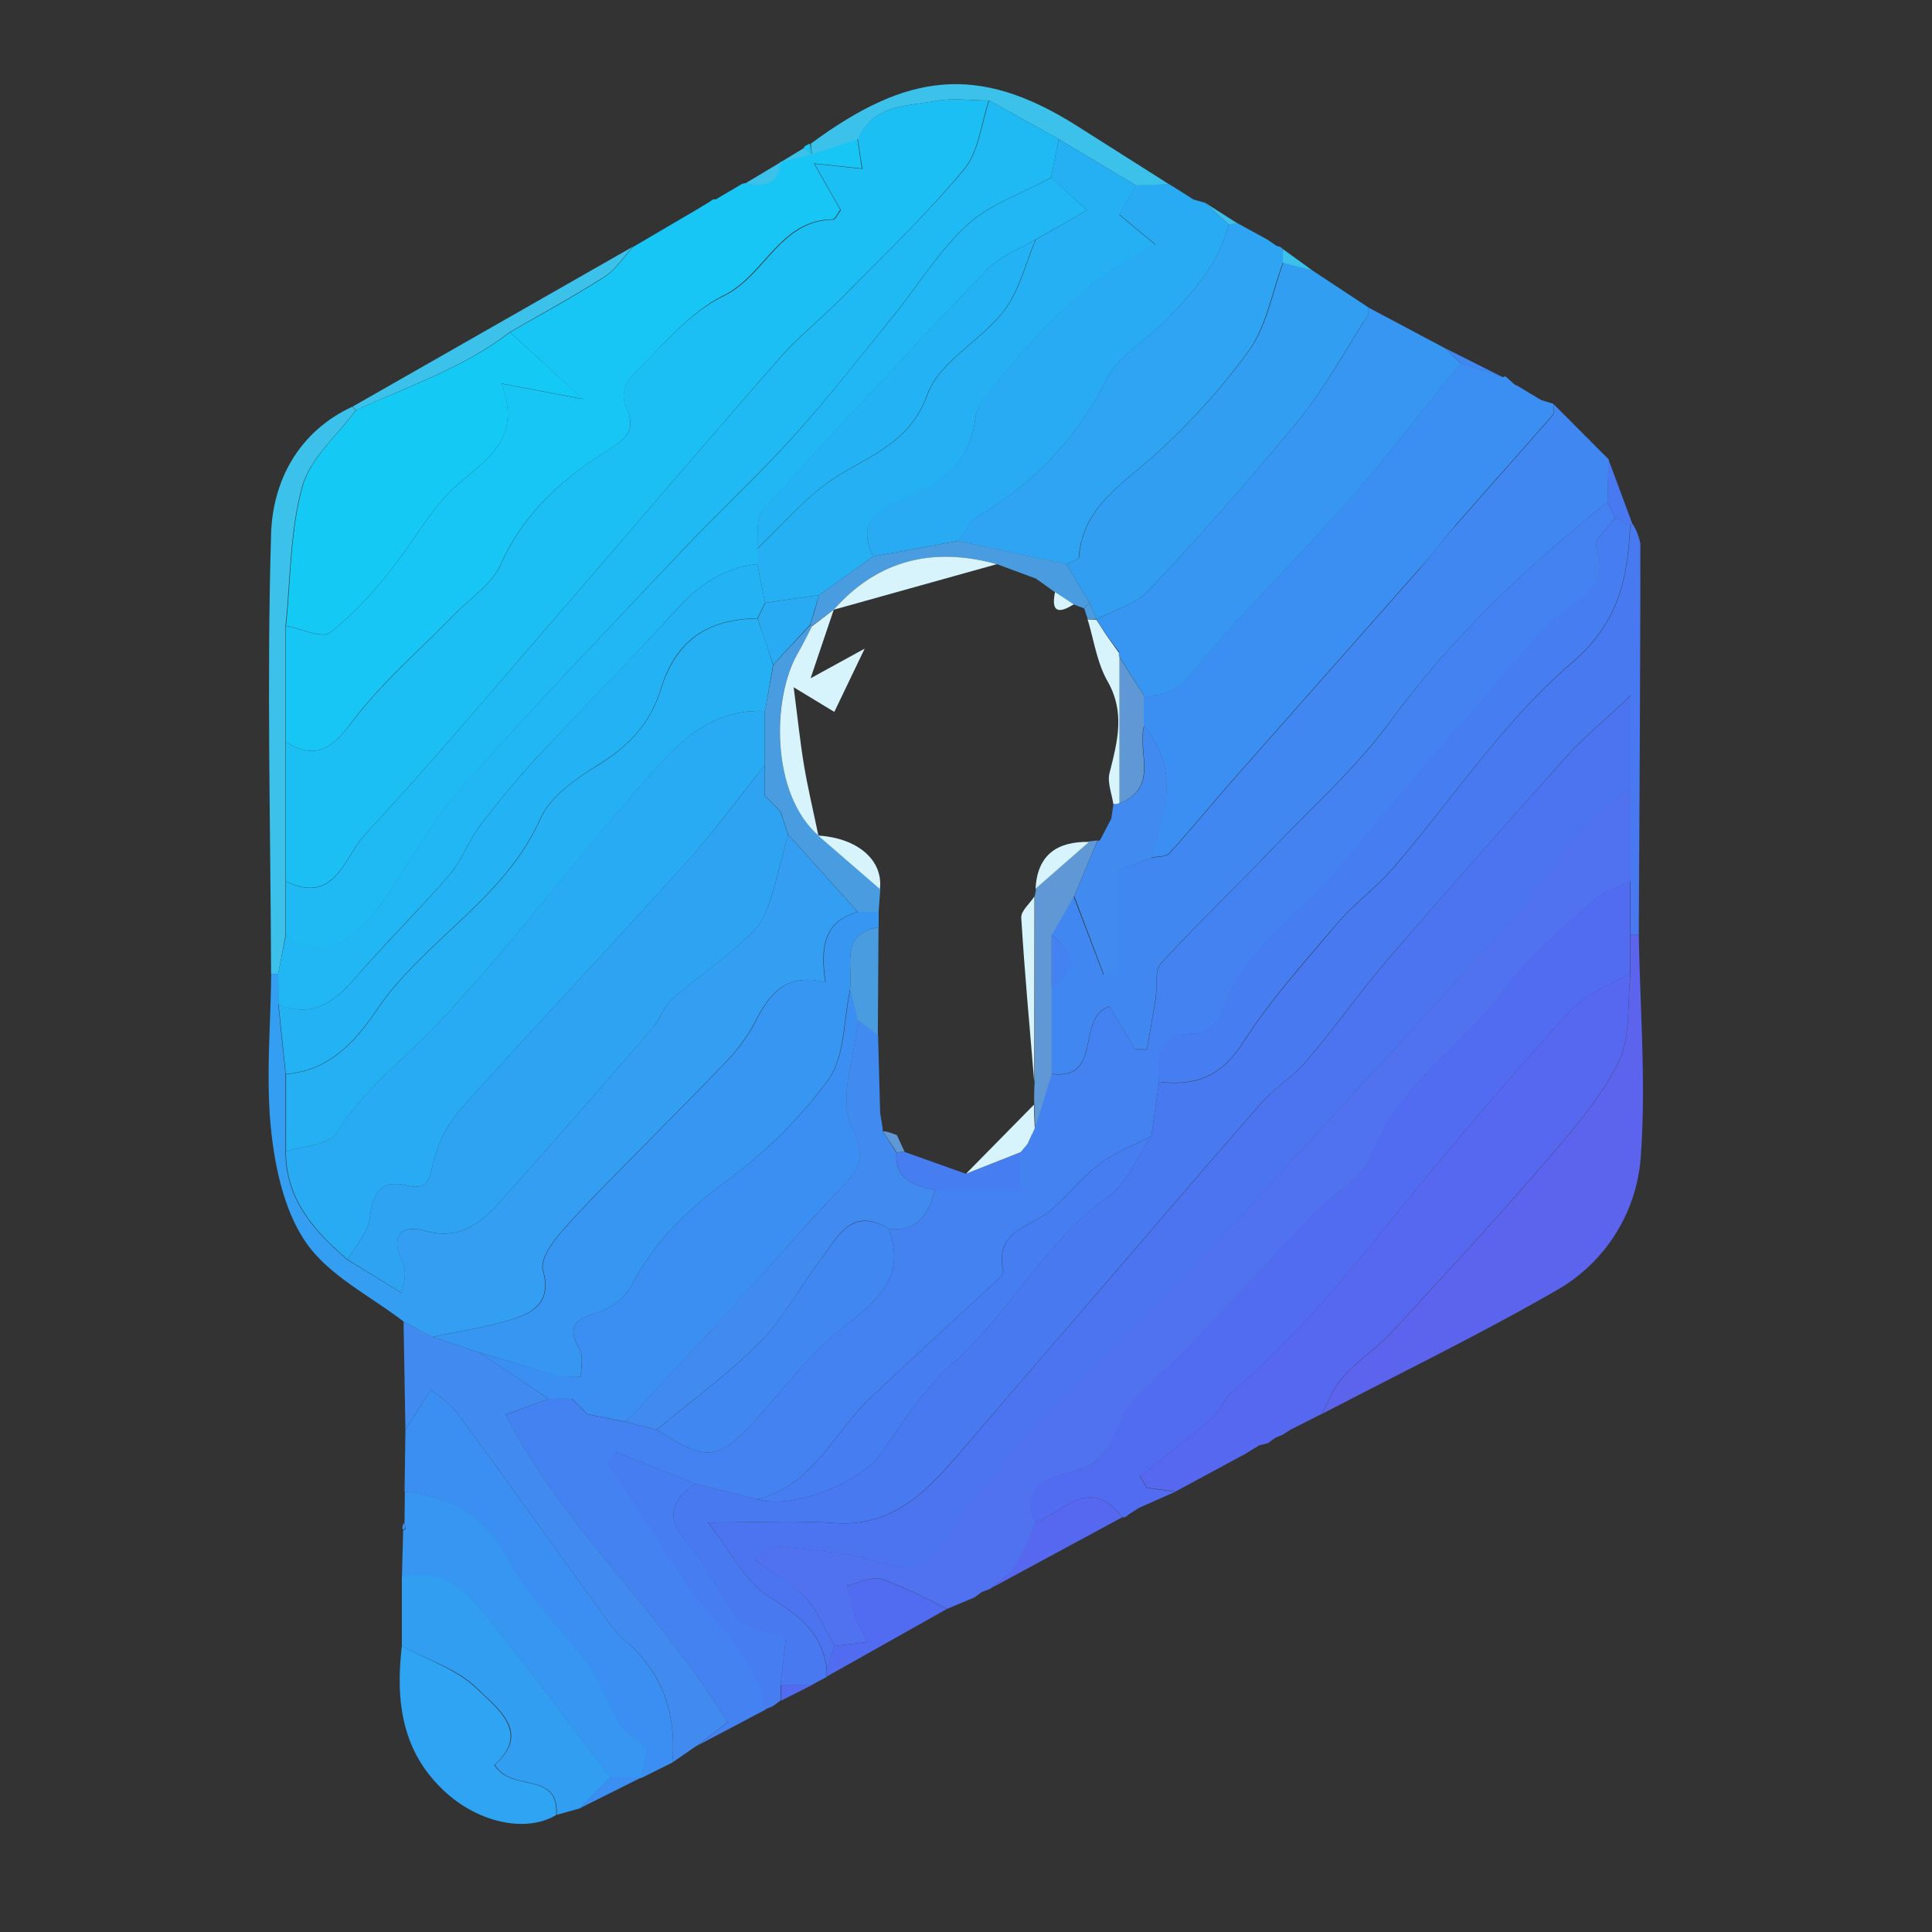 <svg id="Layer_1" data-name="Layer 1" xmlns="http://www.w3.org/2000/svg" viewBox="0 0 250 250"><rect x="0" y="0" width="250" height="250" fill="#333333" stroke="none"/><defs><style>.cls-1{fill:#4482f1;}.cls-2{fill:#4979f1;}.cls-3{fill:#17c6f5;}.cls-4{fill:#4187f1;}.cls-5{fill:#5071f0;}.cls-6{fill:#349ef2;}.cls-7{fill:#3b8ef2;}.cls-8{fill:#516cf0;}.cls-9{fill:#5668ef;}.cls-10{fill:#3696f2;}.cls-11{fill:#29abf3;}.cls-12{fill:#329ef2;}.cls-13{fill:#2fa4f2;}.cls-14{fill:#5c63ec;}.cls-15{fill:#418bf0;}.cls-16{fill:#3cc1eb;}.cls-17{fill:#467df1;}.cls-18{fill:#5f98d4;}.cls-19{fill:#d7f3fb;}.cls-20{fill:#4c74f0;}.cls-21{fill:#1cbff4;}.cls-22{fill:#14caf4;}.cls-23{fill:#2da3f2;}.cls-24{fill:#21b6f4;}.cls-25{fill:#25b0f4;}.cls-26{fill:#23b3f4;}.cls-27{fill:#4a9ce1;}.cls-28{fill:#1fb9f4;}</style></defs><path class="cls-1" d="M99.09,221.21,90,226l4.17-3.11c-8.87-14.5-21.26-25.29-28.75-39.81L71,181h3l2,2,5,1,4,1c6.34,4.19,7.94,4,12.69-1.17,3.65-4,6.93-8.5,11.13-11.84,4.43-3.52,8.56-6.51,6.18-13,3.79.47,5.18-1.93,6-5h11v-4.87l.12-.14.83-1c.31-.65.63-1.3.94-2,.72-2.34,1.43-4.68,2.15-7,6.8.85,3.1-7.22,7.53-8.76l3.34,5.59,1.51,0c.38-2.21.78-4.42,1.13-6.63.24-1.52-.17-3.56.68-4.49,4.63-5.07,9.61-9.82,14.36-14.78,5.25-5.48,11-10.61,15.43-16.69C188,82.31,197.57,73.3,208,65l1,2c-.87,1.26-2.72,2.84-2.43,3.72,1.35,4.09-.55,6.14-3.7,8.1a21.85,21.85,0,0,0-4.62,4.4c-8.2,9.48-16.52,18.86-24.43,28.57-5.25,6.43-12.91,10.9-15.73,19.37a4.59,4.59,0,0,1-3.36,2.6c-4.7-.06-5,2.76-4.74,6.24-.33,2.33-.67,4.67-1,7-2.24,1.17-4.68,2.09-6.68,3.59-2.28,1.71-4.08,4-6.23,5.92-2.6,2.28-7.51,2.67-6.27,8,.07.31-.44.83-.78,1.14-5.45,5.07-10.93,10.09-16.35,15.17-4.8,4.5-7.44,11.41-14.69,13.19l-8-2-10.28-4.08-1,1.36C81.83,194,85,198.76,88,203.57,91.69,209.45,97.82,213.81,99.09,221.21Z"/><path class="cls-2" d="M90,192l8,2c4.4,1.41,13.35-2.11,16-5.9,2.82-4,5.54-8.39,9.19-11.58,7.48-6.52,11.86-15.79,20.14-21.61,2.5-1.76,3.81-5.23,5.66-7.91l1-7c4.64.58,8-.64,10.82-5,3.52-5.5,8-10.45,12.21-15.45,2.22-2.61,5.08-4.66,7.31-7.26,7.64-8.86,14.2-18.93,23-26.43,6.24-5.34,7.27-11,7.63-17.83l.3-.24a7.62,7.62,0,0,1,1,2.57c0,16.87-.12,33.74-.2,50.61H211l0-7V90c-3.62,3.41-6.16,5.5-8.33,7.92q-11.53,12.86-22.85,25.93c-3.75,4.36-7.09,9.09-10.81,13.48-1.69,2-4.05,3.41-5.78,5.37-6.76,7.69-13.4,15.48-20.08,23.24q-9.67,11.22-19.33,22.46c-4.2,4.89-8.57,9.19-15.86,8.68-5.12-.36-10.3-.07-16.36-.07,2.83,3.56,4.77,7.68,8,9.68,3.89,2.38,6.79,4.68,7.37,9.3,0,.32,0,.63,0,1L105.09,218,101,218l.69-6c-2.27-.9-4.92-1.17-6.23-2.64-2.46-2.78-3.77-6.57-6.24-9.33C86.26,196.7,86.43,194.36,90,192Z"/><path class="cls-3" d="M96,23.81l.38-.12c2.37.51,4.32.31,4.56-2.73h0l4-1,6-2c.18,1.21.36,2.41.58,3.84l-6.21-.66,3.42,6c-.39.51-.68,1.23-1,1.24-6.88.08-8.79,7.29-14.18,9.89C89,40.56,85.4,45.11,81.55,48.85a4,4,0,0,0-.64,3.66c1.51,2.86.22,4.18-2,5.59C72.9,61.83,67.8,66.29,64.8,73c-1.13,2.55-3.92,4.37-6,6.49-4.45,4.58-9.39,8.79-13.21,13.84C43,96.82,40.92,98.43,37,96q0-7.5,0-15c2,.35,4.64,1.67,5.74.86a47.24,47.24,0,0,0,7.81-8.1c3-3.61,5.17-8,8.61-11,3.92-3.43,8.39-6,5.73-13.12l10.52,2L66,43c4.07-2.35,8.23-4.59,12.18-7.13,1.49-.95,2.53-2.6,3.77-3.93l0,0,8.16-4.79.09-.05L92,26a.61.61,0,0,1,.6-.19Z"/><path class="cls-4" d="M208,65C197.57,73.3,188,82.31,180,93.19c-4.44,6.08-10.18,11.21-15.43,16.69-4.75,5-9.73,9.71-14.36,14.78-.85.93-.44,3-.68,4.49-.35,2.21-.75,4.42-1.13,6.63l-1.51,0-3.34-5.59c-4.43,1.54-.73,9.61-7.53,8.76,0-3.66,0-7.33,0-11,3.1-2.33,3.09-4.66,0-7l2.86-5.07,3.9,10.23,1.73-.59V112.65L149,111c.79-.17,1.88-.07,2.32-.56,2.81-3.07,5.44-6.31,8.19-9.44,8-9.07,16-18.09,24-27.16,1.72-2,3.25-4.08,5-6,4.12-4.71,8.3-9.36,12.41-14.09.26-.29.08-1,.11-1.46l7.14,7.16Z"/><path class="cls-5" d="M211,102v12c-1.69.87-3.67,1.43-5,2.67-3.93,3.6-8.15,7.08-11.24,11.33-5.33,7.33-13.62,12.13-17.07,21.16-1.18,3.11-5,5.19-7.53,7.8s-5.09,5.39-7.64,8.08q-4.68,5-9.36,9.93c-2.92,3.12-7.06,5.81-8.4,9.51s-2.89,5.17-6.46,6.1c-2.74.72-6.41,2-4.26,6.43a38.78,38.78,0,0,1-2.59,5.62c-.8,1.23-2.25,2-3.41,3l-1,.38-.93.69-3.58,1.5a69.79,69.79,0,0,0-8.39-3.88c-1.28-.41-3,.53-4.52.85.33,1.3.58,2.63,1,3.89a30.69,30.69,0,0,0,1.71,3.4L108,213c-1.22-2.11-2.14-4.5-3.76-6.25s-4.07-3.09-6.67-5c1.54-.84,2.39-1.73,3.14-1.65,4.23.46,8.56.73,12.62,1.9,3.58,1,6,1.94,8.64-2.16a114.4,114.4,0,0,1,12.49-15.66c6-6.55,12.73-12.5,18.8-19q22.4-24.06,44.42-48.45c2.51-2.77,4.21-6.26,6.68-9.07C206.25,105.49,208.75,103.86,211,102Z"/><path class="cls-6" d="M52.22,171c-4.27-3.28-9.52-5.86-12.51-10.06-2.84-4-4.08-9.58-4.62-14.62-.71-6.69-.06-13.53,0-20.31l.92,0c0,1.33,0,2.66,0,4l.93,9v10c0,6.17,3.67,10.29,8,14l7,4.28c.65-2.13.51-3.23.06-4.19-1.61-3.44.17-4.62,3.05-3.81,4.3,1.21,7.06-.89,9.52-3.63C71.3,148.19,77.87,140.6,84.45,133c1-1.12,1.41-2.73,2.48-3.68,2.51-2.25,5.33-4.14,7.88-6.35,1.57-1.37,3.39-2.84,4.16-4.66,1.38-3.28,2-6.86,3-10.32l9,10c-4.41,1.24-4.86,4.64-4.18,9.12-5.36-1.36-7.45,1.8-9.36,5.63a24.29,24.29,0,0,1-4.27,5.43c-3.1,3.31-6.34,6.48-9.51,9.73-3.63,3.72-7.37,7.36-10.82,11.25-1.29,1.45-3,3.82-2.6,5.23,1.11,3.88-1,5.38-3.74,6.26-3.42,1.09-7,1.6-10.54,2.36Z"/><path class="cls-7" d="M201,52.25c0,.5.15,1.17-.11,1.46-4.11,4.73-8.29,9.38-12.41,14.09-1.72,2-3.25,4.08-5,6-8,9.07-16,18.09-24,27.16-2.75,3.13-5.38,6.37-8.19,9.44-.44.49-1.53.39-2.32.56l1.38-5.06c1.22-4.38.69-8.4-2.35-11.94,0-1.33,0-2.67,0-4,2.59.19,4.21-.53,6.15-2.85,6.54-7.86,13.89-15,20.66-22.7,5-5.61,9.47-11.61,14.18-17.44l5.54,1.84.21-.13.2.14,1.19,1.06,0-.09,3.34,2Z"/><path class="cls-8" d="M134,197c-2.15-4.48,1.52-5.71,4.26-6.43,3.57-.93,5.11-2.35,6.46-6.1s5.48-6.39,8.4-9.51q4.66-5,9.36-9.93c2.55-2.69,5.05-5.43,7.64-8.08s6.35-4.69,7.53-7.8c3.45-9,11.74-13.83,17.07-21.16,3.09-4.25,7.31-7.73,11.24-11.33,1.35-1.24,3.33-1.8,5-2.67l0,7,0,5c-2.59,1.53-5.74,2.56-7.67,4.69-7.5,8.27-14.8,16.73-21.81,25.41s-13.87,17.19-22.37,24.36c-.73.61-1,1.72-1.7,2.42a37,37,0,0,1-3.32,2.93c-2.18,1.77-4.38,3.49-6.57,5.24l.87,1.5,3.71.49-4.68,2.07L146,196a.91.91,0,0,1-.8.34C141.13,190.84,137.67,195.62,134,197Z"/><path class="cls-9" d="M152.12,193l-3.71-.49-.87-1.5c2.19-1.75,4.39-3.47,6.57-5.24a37,37,0,0,0,3.32-2.93c.68-.7,1-1.81,1.7-2.42,8.5-7.17,15.41-15.76,22.37-24.36s14.31-17.14,21.81-25.41c1.93-2.13,5.08-3.16,7.68-4.69-.46,3.89.06,8.28-1.6,11.56-2.48,4.88-6.27,9.17-9.9,13.37-6.31,7.3-12.87,14.39-19.42,21.48-1.93,2.08-4.37,3.68-6.27,5.78-1.23,1.35-1.89,3.2-2.81,4.83L167,185l-1,.64-1,.42-.92.68-1.14.29-1.87,1.14Z"/><path class="cls-10" d="M189,47c-4.71,5.83-9.23,11.83-14.18,17.44-6.77,7.67-14.12,14.84-20.66,22.7-1.94,2.32-3.56,3-6.15,2.85l-3.15-5a.47.47,0,0,1,0-.55L143.06,82l-1.18-1.84c2.29-1.22,5.09-2,6.76-3.76,6.71-7.18,13.28-14.53,19.49-22.14,3.38-4.15,6-8.95,8.86-13.47.15-.25.06-.65.08-1L187,45.07Z"/><path class="cls-11" d="M154.4,25.8l1.58.46,3,2.79c-1.32,5.22-4.77,9-8.45,12.68-2.46,2.44-5.85,4.37-7.32,7.29a41.75,41.75,0,0,1-16.59,17.72c-1.12.66-1.76,2.15-2.62,3.26l-11,2c-2-4.07,0-6,3.64-7.37,4.94-1.91,8.93-4.72,9.6-10.69.17-1.47,1.48-2.91,2.51-4.17,5.78-7.06,11.85-13.83,20.76-18.14l-4.66-3.87c.75-1.32,1.45-2.57,2.16-3.81l4.25-.13L153,24.9Z"/><path class="cls-12" d="M177.07,39.78c0,.33.07.73-.08,1-2.91,4.52-5.48,9.32-8.86,13.47-6.21,7.61-12.78,15-19.49,22.14-1.67,1.79-4.47,2.54-6.76,3.76v0L141,78,138,73c.57-.29,1.6-.55,1.63-.89.48-6.44,5.48-9.33,9.66-13.12a85.4,85.4,0,0,0,12.38-13.68c2.28-3.21,3-7.54,4.41-11.36L169.83,35Z"/><path class="cls-13" d="M166,34c-1.42,3.82-2.13,8.15-4.41,11.36A85.4,85.4,0,0,1,149.25,59c-4.18,3.79-9.18,6.68-9.66,13.12,0,.34-1.06.6-1.63.89l-14-3c.86-1.11,1.5-2.6,2.62-3.26A41.75,41.75,0,0,0,143.21,49c1.47-2.92,4.86-4.85,7.32-7.29,3.68-3.64,7.13-7.46,8.45-12.68l1.14-.15L164,31l1.23.85a1.07,1.07,0,0,1,.75.36C166,32.78,166,33.38,166,34Z"/><path class="cls-14" d="M171,183c.92-1.63,1.58-3.48,2.81-4.83,1.9-2.1,4.34-3.7,6.27-5.78,6.55-7.09,13.11-14.18,19.42-21.48,3.63-4.2,7.42-8.49,9.9-13.37,1.66-3.28,1.14-7.67,1.6-11.56,0-1.67,0-3.35,0-5h1.06c.16,9.45.93,19,.28,28.34a21.64,21.64,0,0,1-10.79,17.57C191.58,172.63,181.2,177.68,171,183Z"/><path class="cls-15" d="M52.22,171,56,173l6,2,9,6-5.58,2.06c7.49,14.52,19.88,25.31,28.75,39.81L90,226l-3,2.07c.54-6.34-1.23-11.73-6.28-15.91a20.06,20.06,0,0,1-3.1-3.83c-6.18-8.54-12.31-17.11-18.55-25.62a20.23,20.23,0,0,0-3.33-2.87L52.46,185Z"/><path class="cls-7" d="M52.46,185l3.28-5.16a20.23,20.23,0,0,1,3.33,2.87c6.24,8.51,12.37,17.08,18.55,25.62a20.06,20.06,0,0,0,3.1,3.83c5,4.18,6.82,9.57,6.28,15.91l-4,2c.27-1.42.53-2.83.7-3.71-1.49-1.35-2.87-2.19-3.63-3.41-1.44-2.3-2.22-5.05-3.79-7.23-3.45-4.79-8-8.95-10.67-14.1-3-5.78-7.48-7.84-13.26-8.6Z"/><path class="cls-10" d="M52.39,193c5.78.76,10.25,2.82,13.26,8.6,2.68,5.15,7.22,9.31,10.67,14.1,1.57,2.18,2.35,4.93,3.79,7.23.76,1.22,2.14,2.06,3.63,3.41-.17.88-.43,2.29-.7,3.71h0l-4,0c-4.85-6.35-9.6-12.78-14.58-19-3.15-3.94-6.19-8.44-12.45-7,.05-2,.11-4,.16-6,.11-.08.33-.16.32-.23a2.67,2.67,0,0,0-.15-.68Z"/><path class="cls-12" d="M52,204c6.26-1.45,9.3,3.05,12.45,7,5,6.24,9.73,12.67,14.58,19l-4,4-3,.84c.35-5.78-6-2.86-8-6.51,4.8-4.18.31-7.3-2.3-9.87S55.26,214.78,52,213Z"/><path class="cls-13" d="M52,213c3.27,1.78,7.11,3,9.66,5.49s7.1,5.69,2.3,9.87c2.07,3.65,8.4.73,8,6.51-3.81,2.28-9.83,1.06-14.21-2.87C52,226.84,51.15,220.19,52,213Z"/><path class="cls-16" d="M36,126l-.92,0c-.07-19-.57-38,0-56.94.21-6.76,3.49-13.17,10.48-16.42l.47.44c-2.4,3.27-5.93,6.23-6.94,9.89-1.6,5.77-1.51,12-2.14,18q0,7.5,0,15v25Z"/><path class="cls-17" d="M90,192c-3.57,2.36-3.74,4.7-.77,8,2.47,2.76,3.78,6.55,6.24,9.33,1.31,1.47,4,1.74,6.23,2.64-.21,1.85-.45,3.94-.69,6,0,.68,0,1.37,0,2.06v0l-1,.75-1,.41c-1.27-7.4-7.4-11.76-11.08-17.64-3-4.81-6.18-9.53-9.28-14.29l1-1.36Z"/><path class="cls-16" d="M151.27,23.84,147,24l-10-6-9-5c-2.32,0-4.7-.36-6.94.06-3.74.7-8.11.45-10,4.93l-6,2v0l-.14-1.4c12.43-9.19,21.61-10.38,34.33-2.37Z"/><path class="cls-8" d="M108,213l4.31-.53a30.69,30.69,0,0,1-1.71-3.4c-.44-1.26-.69-2.59-1-3.89,1.52-.32,3.24-1.26,4.52-.85a69.79,69.79,0,0,1,8.39,3.88L107,216.93c0-.32,0-.63,0-1Z"/><path class="cls-16" d="M81.93,31.9c-1.24,1.33-2.28,3-3.77,3.93-4,2.54-8.11,4.78-12.18,7.13-6,4.64-13.14,7-19.91,10.11l-.47-.44Z"/><path class="cls-9" d="M134,197c3.67-1.38,7.13-6.16,11.19-.65L128,205.64c1.16-1,2.61-1.79,3.41-3A38.78,38.78,0,0,0,134,197Z"/><path class="cls-16" d="M90.07,27.14l-8.16,4.79Z"/><path class="cls-2" d="M208,65l.12-5.59,3.11,8.39-.3.24L209,67Z"/><path class="cls-7" d="M75,234l4-4,4,0Z"/><path class="cls-4" d="M189,47l-2-1.94,7.53,3.78Z"/><path class="cls-16" d="M101,21c-.24,3-2.19,3.24-4.56,2.73Z"/><path class="cls-16" d="M166,34c0-.59,0-1.19,0-1.78L169.83,35Z"/><path class="cls-16" d="M160.12,28.9l-1.14.15-3-2.79Z"/><path class="cls-16" d="M105,20l-4,1,3.1-1.89,1,.94Z"/><path class="cls-8" d="M101.06,220.07c0-.69,0-1.38,0-2.06l4.08,0Z"/><path class="cls-4" d="M199.46,51.85l-3.34-2Z"/><path class="cls-16" d="M96,23.81l-3.4,2Z"/><path class="cls-16" d="M92,26l-1.86,1.07Z"/><path class="cls-14" d="M166,185.59l1-.64Z"/><path class="cls-14" d="M161.05,188.12l1.87-1.14Z"/><path class="cls-4" d="M196.14,49.92,195,48.86Z"/><path class="cls-16" d="M165.27,31.83,164,31Z"/><path class="cls-16" d="M154.4,25.8,153,24.9Z"/><path class="cls-14" d="M164.06,186.69,165,186Z"/><path class="cls-9" d="M146,196l1.45-.9Z"/><path class="cls-15" d="M52.31,197.07a2.67,2.67,0,0,1,.15.68c0,.07-.21.15-.32.23A.85.85,0,0,1,52.31,197.07Z"/><path class="cls-9" d="M126.07,206.71,127,206Z"/><path class="cls-1" d="M100.05,220.8l1-.75Z"/><path class="cls-3" d="M105,20l-1-.94a1.92,1.92,0,0,1,.81-.46C104.92,19.08,105,19.54,105,20Z"/><path class="cls-7" d="M71,181l-9-6c3.32,1,6.63,2,10,2.94a15.24,15.24,0,0,0,3.18.19c0-1.19.35-2.62-.17-3.52-1.8-3.11-.44-3.94,2.44-4.8a7.9,7.9,0,0,0,4.33-3.54c2.9-5.64,7.17-9.7,12.23-13.47a60.74,60.74,0,0,0,13.18-13.07c2.17-3.05,2-7.77,2.85-11.74l1,4c-.42,4.69-2.6,10.26-.81,13.85,2.15,4.32.68,5.76-1.69,8.2-3.1,3.2-6,6.56-9,9.86-2.66,2.92-5.27,5.89-8,8.79-3.49,3.79-7,7.54-10.52,11.3l-5-1-2-2Z"/><path class="cls-17" d="M209,67l1.93,1c-.36,6.86-1.39,12.49-7.63,17.83-8.77,7.5-15.33,17.57-23,26.43-2.23,2.6-5.09,4.65-7.31,7.26-4.25,5-8.69,9.95-12.21,15.45-2.78,4.35-6.18,5.57-10.82,5-.28-3.48,0-6.3,4.74-6.24a4.59,4.59,0,0,0,3.36-2.6c2.82-8.47,10.48-12.94,15.73-19.37,7.91-9.71,16.23-19.09,24.43-28.57a21.85,21.85,0,0,1,4.62-4.4c3.15-2,5.05-4,3.7-8.1C206.29,69.84,208.14,68.26,209,67Z"/><path class="cls-15" d="M81,184c3.51-3.76,7-7.51,10.52-11.3,2.68-2.9,5.29-5.87,8-8.79,3-3.3,5.93-6.66,9-9.86,2.37-2.44,3.84-3.88,1.69-8.2-1.79-3.59.39-9.16.81-13.85l2.6,1.91.27,10.08.33,2.06,0,.33,1.77,2.75c-.23,3.57,2.29,4.31,5,4.86-.82,3.08-2.21,5.48-6,5-4.92-3-6.67,1.2-8.85,4.07-2.66,3.48-4.73,7.5-7.77,10.57-4.1,4.14-8.89,7.61-13.38,11.36Z"/><path class="cls-4" d="M85,185c4.49-3.75,9.28-7.22,13.38-11.36,3-3.07,5.11-7.09,7.77-10.57,2.18-2.87,3.93-7,8.85-4.07,2.38,6.48-1.75,9.47-6.18,13-4.2,3.34-7.48,7.83-11.13,11.84C92.94,189,91.34,189.19,85,185Z"/><path class="cls-17" d="M149,147c-1.85,2.68-3.16,6.15-5.66,7.91-8.28,5.82-12.66,15.09-20.14,21.61-3.65,3.19-6.37,7.54-9.19,11.58-2.66,3.79-11.61,7.31-16,5.9,7.25-1.78,9.89-8.69,14.69-13.19,5.42-5.08,10.9-10.1,16.35-15.17.34-.31.85-.83.78-1.14-1.24-5.32,3.67-5.71,6.27-8,2.15-1.89,3.95-4.21,6.23-5.92C144.32,149.09,146.76,148.17,149,147Z"/><path class="cls-18" d="M139,115.93,136.09,121q0,3.5,0,7c0,3.66,0,7.33,0,11-.72,2.35-1.43,4.69-2.15,7,0-1-.08-2.05-.11-3.07s0-2,.05-3l0-24a3.18,3.18,0,0,0,.16-1l6.93-6.06,1.05-.12Z"/><path class="cls-17" d="M121,154c-2.7-.55-5.22-1.29-5-4.86a6.38,6.38,0,0,1,1-.1l8,2.85,7-2.76V154Z"/><path class="cls-19" d="M132,149.12l-7,2.76,8.79-8.93c0,1,.07,2.05.11,3.07-.31.66-.63,1.31-.94,2l-.83,1Z"/><path class="cls-15" d="M74,181l2,2Z"/><path class="cls-17" d="M132.12,149l.83-1Z"/><path class="cls-20" d="M108,213l-1,3c-.58-4.62-3.48-6.92-7.37-9.3-3.26-2-5.2-6.12-8-9.68,6.06,0,11.24-.29,16.36.07,7.29.51,11.66-3.79,15.86-8.68q9.64-11.25,19.33-22.46c6.68-7.76,13.32-15.55,20.08-23.24,1.73-2,4.09-3.38,5.78-5.37,3.72-4.39,7.06-9.12,10.81-13.48q11.28-13.11,22.85-25.93c2.17-2.42,4.71-4.51,8.33-7.92v12c-2.23,1.86-4.73,3.49-6.62,5.66-2.47,2.81-4.17,6.3-6.68,9.07q-22.06,24.35-44.42,48.45c-6.07,6.53-12.76,12.48-18.8,19A114.4,114.4,0,0,0,122,199.87c-2.62,4.1-5.06,3.19-8.64,2.16-4.06-1.17-8.39-1.44-12.62-1.9-.75-.08-1.6.81-3.14,1.65,2.6,1.88,5,3.12,6.67,5S106.78,210.89,108,213Z"/><path class="cls-21" d="M111,18c1.94-4.48,6.31-4.23,10-4.93,2.24-.42,4.62-.06,6.94-.06-1,3-1.31,6.61-3.21,8.88C119.91,27.73,114.37,33,109,38.45c-2.65,2.7-5.66,5.07-8.15,7.91C90.74,57.93,80.77,69.64,70.7,81.27c-7.78,9-15.43,18.07-23.52,26.76-2.63,2.83-3.84,9.11-10.18,6V96c3.92,2.43,6,.82,8.61-2.65,3.82-5,8.76-9.26,13.21-13.84,2.06-2.12,4.85-3.94,6-6.49,3-6.73,8.1-11.19,14.07-14.92,2.26-1.41,3.55-2.73,2-5.59a4,4,0,0,1,.64-3.66C85.4,45.11,89,40.56,93.63,38.32c5.39-2.6,7.3-9.81,14.18-9.89.3,0,.59-.73,1-1.24l-3.42-6,6.21.66C111.36,20.41,111.18,19.21,111,18Z"/><path class="cls-22" d="M46.07,53.07C52.84,50,60,47.6,66,43l9.42,8.62-10.52-2c2.66,7.14-1.81,9.69-5.73,13.12-3.44,3-5.64,7.41-8.61,11a47.24,47.24,0,0,1-7.81,8.1c-1.1.81-3.78-.51-5.74-.86.63-6,.54-12.27,2.14-18C40.14,59.3,43.67,56.34,46.07,53.07Z"/><path class="cls-15" d="M139,115.93l3-7.09.34-.11,1.46-2.8.28-1.89h.41l.39-.11c5.18-2,2.3-6.56,3.16-9.94,3,3.54,3.57,7.56,2.35,11.94L149,111l-4.41,1.65v12.92l-1.73.59Z"/><path class="cls-1" d="M136.08,128q0-3.51,0-7C139.17,123.34,139.18,125.67,136.08,128Z"/><path class="cls-11" d="M45,163c-4.33-3.71-8-7.83-8-14,2.23-.74,5.58-.81,6.51-2.35,3.29-5.46,8.23-9.09,12.48-13.53,9.11-9.49,17-20.16,25.68-30.05,4.62-5.24,9-11.39,17.3-11.06h0c0,.33,0,.66,0,1l0,6c-3.45,4.29-6.71,8.76-10.4,12.84C78.94,122.53,69.05,133,59.44,143.7a17,17,0,0,0-3.34,6.54c-.6,2.07-.48,3.9-3.6,3.14s-4.28,1-4.64,4.1C47.63,159.41,46,161.17,45,163Z"/><path class="cls-23" d="M45,163c1-1.83,2.63-3.59,2.86-5.52.36-3.13,1.52-4.85,4.64-4.1s3-1.07,3.6-3.14a17,17,0,0,1,3.34-6.54c9.61-10.71,19.5-21.17,29.13-31.86,3.69-4.08,7-8.55,10.4-12.84,0,1.33,0,2.65,0,4l2,2,1,3c-1,3.46-1.64,7-3,10.32-.77,1.82-2.59,3.29-4.16,4.66-2.55,2.21-5.37,4.1-7.88,6.35-1.07.95-1.52,2.56-2.48,3.68-6.58,7.59-13.15,15.18-19.87,22.64-2.46,2.74-5.22,4.84-9.52,3.63-2.88-.81-4.66.37-3.05,3.81.45,1,.59,2.06-.06,4.19Z"/><path class="cls-24" d="M36,126c.32-1.67.65-3.34,1-5,4.88,3.47,8.25.88,11.34-2.84.52-.64,1.08-1.27,1.55-2,3.24-4.76,6-9.94,9.79-14.21C69,91.47,78.77,81.32,88.44,71.1c4.64-4.91,9.63-9.5,14.15-14.51s8.7-10.4,13-15.66c3.22-4,5.92-8.49,9.65-11.88,3-2.71,7.15-4.08,10.8-6.05l4.63,4.21L134,31c-2.08,1.25-4.55,2.11-6.17,3.8Q113.07,50.19,98.73,66c-1,1-.52,3.32-.73,5v2c-4.36.45-7.58,2.7-10.49,5.9-5.86,6.47-12,12.66-18,19.06-2.65,2.87-5.14,5.9-7.49,9-1.49,2-2.32,4.45-3.92,6.3-4,4.6-8.34,8.86-12.3,13.46-2.71,3.15-5.58,5-9.78,3.26Z"/><path class="cls-10" d="M110,128c-.87,4-.68,8.69-2.85,11.74A60.74,60.74,0,0,1,94,152.81c-5.06,3.77-9.33,7.83-12.23,13.47a7.9,7.9,0,0,1-4.33,3.54c-2.88.86-4.24,1.69-2.44,4.8.52.9.14,2.33.17,3.52A15.24,15.24,0,0,1,72,178C68.63,177,65.32,176,62,175l-6-2c3.52-.76,7.12-1.27,10.54-2.36,2.78-.88,4.85-2.38,3.74-6.26-.4-1.41,1.31-3.78,2.6-5.23,3.45-3.89,7.19-7.53,10.82-11.25,3.17-3.25,6.41-6.42,9.51-9.73a24.29,24.29,0,0,0,4.27-5.43c1.91-3.83,4-7,9.36-5.63-.68-4.48-.23-7.88,4.18-9.12l2.68,0V120C108.6,120.88,110.42,125,110,128Z"/><path class="cls-25" d="M99,92c-8.33-.33-12.68,5.82-17.3,11.06C73,113,65.1,123.63,56,133.12c-4.25,4.44-9.19,8.07-12.48,13.53-.93,1.54-4.28,1.61-6.51,2.35V139c5.53-.44,8.9-4.07,11.73-8.26,6.11-9.06,16.56-14.31,21.2-24.8,1.29-2.91,4.66-5.22,7.57-7,3.87-2.41,6.61-5.26,8-9.7,2-6.35,5.94-9.08,12.52-9.21.68,2,1.37,4,2,6Z"/><path class="cls-26" d="M98,80c-6.58.13-10.56,2.86-12.52,9.21-1.37,4.44-4.11,7.29-8,9.7-2.91,1.81-6.28,4.12-7.57,7-4.64,10.49-15.09,15.74-21.2,24.8-2.83,4.19-6.2,7.82-11.73,8.26l-.93-9c4.2,1.74,7.07-.11,9.78-3.26,4-4.6,8.33-8.86,12.3-13.46,1.6-1.85,2.43-4.34,3.92-6.3,2.35-3.11,4.84-6.14,7.49-9,5.93-6.4,12.09-12.59,18-19.06C90.42,75.7,93.64,73.45,98,73c.33,1.67.67,3.33,1,5C98.67,78.67,98.33,79.33,98,80Z"/><path class="cls-27" d="M99,92l1.08-6,4.81-5.15.19.17c-.61,1.17-1.17,2.36-1.84,3.5-3.38,5.71-3.55,18.1,2.67,23.58h0l8,6.92-.22,3L111,118l-9-10-1-3-2-2c0-1.33,0-2.65,0-4,0-2,0-4,0-6,0-.33,0-.66,0-1Z"/><path class="cls-18" d="M148,94c-.86,3.38,2,7.94-3.16,9.94q0-9.47,0-18.93L148,90C148,91.33,148,92.67,148,94Z"/><path class="cls-19" d="M144.86,85q0,9.46,0,18.93l-.39.11h-.41c-.19-1.34-.79-2.79-.49-4,1-4,2.07-7.82-.26-11.9-1.37-2.4-1.76-5.35-2.58-8l1.14.06v0c.4.61.79,1.23,1.18,1.84l1.77,2.49A.47.47,0,0,0,144.86,85Z"/><path class="cls-27" d="M144.83,84.46,143.06,82Z"/><path class="cls-25" d="M99,78c-.33-1.67-.67-3.33-1-5V71c3.29-3.09,6.24-6.71,10-9.14,4.63-3,9.74-4.49,12.05-10.86,1.53-4.22,6.91-6.89,9.88-10.78,2-2.6,2.78-6.11,4.11-9.22l6.63-3.79L136,23l1-5,10,6c-.71,1.24-1.41,2.49-2.16,3.81l4.66,3.87c-8.91,4.31-15,11.08-20.76,18.14-1,1.26-2.34,2.7-2.51,4.17-.67,6-4.66,8.78-9.6,10.69C113,66.05,111,68,113,72l-7,5Z"/><path class="cls-27" d="M106,77l7-5,11-2,14,3L141,78l-.72.72-1.36-.51-2.41-1.6-.2-.12-2.26-1.62L129,73c-8.22-2.24-15.36-.62-21.13,5.9h0L105.05,81l-.19-.17C105.26,79.59,105.65,78.31,106,77Z"/><path class="cls-27" d="M141.88,80.15l-1.14-.06c-.15-.46-.29-.92-.44-1.38L141,78C141.3,78.71,141.59,79.43,141.88,80.15Z"/><path class="cls-28" d="M137,18l-1,5c-3.65,2-7.83,3.34-10.8,6.05-3.73,3.39-6.43,7.91-9.65,11.88-4.26,5.26-8.43,10.62-13,15.66s-9.51,9.6-14.15,14.51C78.77,81.32,69,91.47,59.68,102c-3.79,4.27-6.55,9.45-9.79,14.21-.47.68-1,1.31-1.55,2-3.09,3.72-6.46,6.31-11.34,2.84v-7c6.34,3.14,7.55-3.14,10.18-6,8.09-8.69,15.74-17.78,23.52-26.76,10.07-11.63,20-23.34,30.17-34.91,2.49-2.84,5.5-5.21,8.15-7.91,5.35-5.44,10.89-10.72,15.76-16.56C126.68,19.62,127,16,128,13Z"/><path class="cls-27" d="M110,128c.41-3-1.41-7.12,3.68-8l-.09,13.94L111,132Z"/><path class="cls-18" d="M114.24,146.38a3.73,3.73,0,0,1,.81.15l1,.34,1,2.16a6.38,6.38,0,0,0-1,.1Z"/><path class="cls-18" d="M113.87,144l.33,2.06Z"/><path class="cls-19" d="M133.83,140c-.59-7.09-1.25-14.16-1.68-21.26-.05-.87,1.11-1.82,1.7-2.74Q133.84,128,133.83,140Z"/><path class="cls-19" d="M134,115c.23-4.39,2.79-6.13,6.93-6.06Z"/><path class="cls-18" d="M142.33,108.73l1.46-2.8Z"/><path class="cls-23" d="M99,92c0,.33,0,.66,0,1C99,92.68,99,92.35,99,92Z"/><path class="cls-6" d="M99,103l2,2Z"/><path class="cls-26" d="M134,31c-1.33,3.11-2.12,6.62-4.11,9.22-3,3.89-8.35,6.56-9.88,10.78-2.31,6.37-7.42,7.84-12.05,10.86-3.72,2.43-6.67,6-10,9.14.21-1.71-.22-4,.73-5q14.33-15.8,29.1-31.17C129.45,33.11,131.92,32.25,134,31Z"/><path class="cls-11" d="M106,77c-.39,1.28-.78,2.56-1.18,3.84L100.05,86c-.68-2-1.37-4-2-6,.33-.67.67-1.33,1-2Z"/><path class="cls-19" d="M107.89,78.89l-3,8.88,7-3.84-3.93,8.19-5.26-3.19c.51,3.9.82,7,1.34,10.11s1.23,6,1.86,9.08c-6.22-5.48-6-17.87-2.67-23.58.67-1.14,1.23-2.33,1.84-3.5Z"/><path class="cls-19" d="M105.86,108.12c5.1.31,8.45,3.18,8,6.92Z"/><path class="cls-19" d="M129,73l-21.13,5.9C113.66,72.37,120.8,70.75,129,73Z"/><path class="cls-19" d="M138.94,78.2c-2,1.26-2.95,1-2.42-1.59C137.33,77.13,138.14,77.67,138.94,78.2Z"/><path class="cls-19" d="M136.33,76.48l-2.26-1.62Z"/><path class="cls-19" d="M116,146.87l-1-.34Z"/></svg>